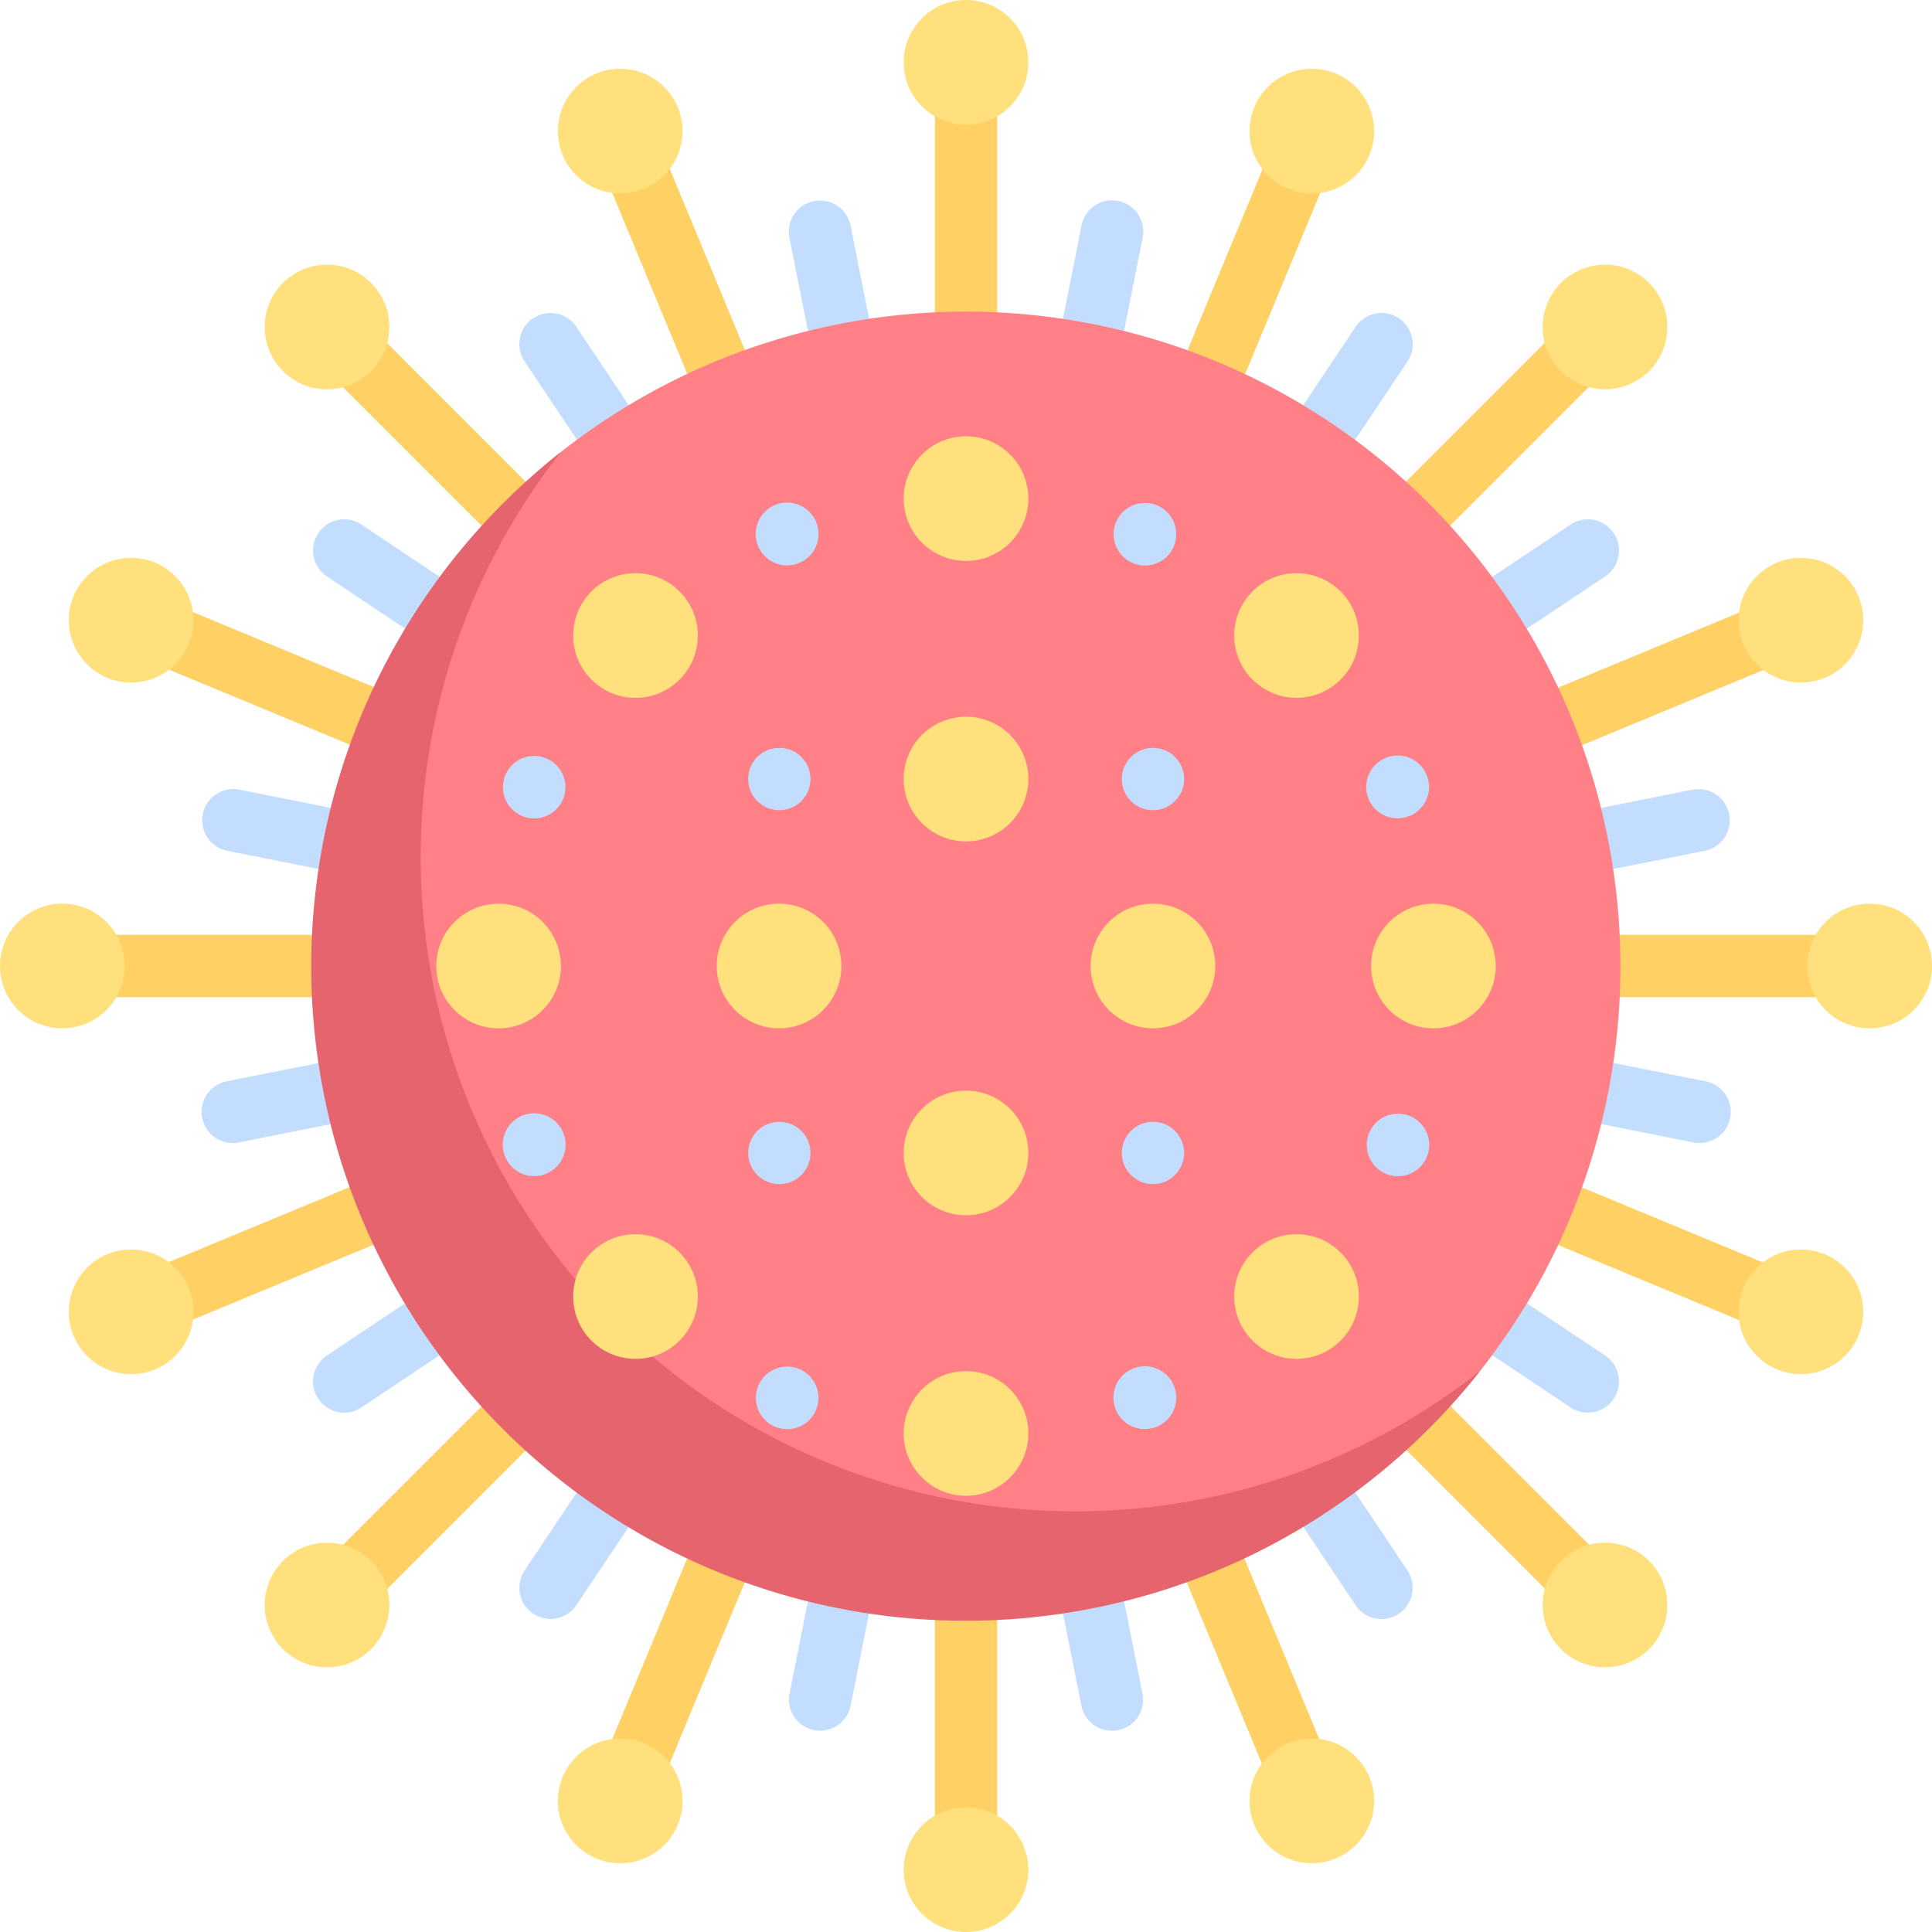 <svg id="_008-coronavirus" data-name="008-coronavirus" xmlns="http://www.w3.org/2000/svg" width="80" height="80" viewBox="0 0 80 80">
  <defs>
    <style>
      .cls-1 {
        fill: #c3ddff;
      }

      .cls-2 {
        fill: #ffd064;
      }

      .cls-3 {
        fill: #ffe07d;
      }

      .cls-4 {
        fill: #ff8086;
      }

      .cls-5 {
        fill: #e5646e;
      }
    </style>
  </defs>
  <g id="Group_255" data-name="Group 255" transform="translate(8.337 8.337)">
    <g id="Group_232" data-name="Group 232" transform="translate(24.331)">
      <path id="Path_1170" data-name="Path 1170" class="cls-1" d="M211.368,61a1.29,1.29,0,0,1-1.264-1.038L209.1,54.9a1.29,1.29,0,1,1,2.53-.5l1.008,5.062a1.29,1.29,0,0,1-1.013,1.518A1.344,1.344,0,0,1,211.368,61Z" transform="translate(-209.071 -53.358)"/>
    </g>
    <g id="Group_233" data-name="Group 233" transform="translate(35.407 55.684)">
      <path id="Path_1171" data-name="Path 1171" class="cls-1" d="M282.255,417.376a1.29,1.29,0,0,1-1.264-1.038l-1.008-5.062a1.29,1.29,0,1,1,2.53-.5l1.008,5.062a1.29,1.29,0,0,1-1.013,1.518A1.344,1.344,0,0,1,282.255,417.376Z" transform="translate(-279.958 -409.733)"/>
    </g>
    <g id="Group_236" data-name="Group 236" transform="translate(0 24.332)">
      <g id="Group_234" data-name="Group 234" transform="translate(55.683)">
        <path id="Path_1172" data-name="Path 1172" class="cls-1" d="M411.014,212.668a1.291,1.291,0,0,1-.251-2.556l5.063-1.007a1.291,1.291,0,0,1,.5,2.532l-5.063,1.007A1.348,1.348,0,0,1,411.014,212.668Z" transform="translate(-409.725 -209.081)"/>
      </g>
      <g id="Group_235" data-name="Group 235" transform="translate(0 11.076)">
        <path id="Path_1173" data-name="Path 1173" class="cls-1" d="M54.643,283.555A1.291,1.291,0,0,1,54.393,281l5.063-1.007a1.291,1.291,0,0,1,.5,2.532L54.9,283.531a1.345,1.345,0,0,1-.253.025Z" transform="translate(-53.354 -279.968)"/>
      </g>
    </g>
    <g id="Group_242" data-name="Group 242" transform="translate(4.624 4.624)">
      <g id="Group_237" data-name="Group 237" transform="translate(40.086)">
        <path id="Path_1174" data-name="Path 1174" class="cls-1" d="M340.788,89.826a1.29,1.29,0,0,1-1.071-2.007l2.868-4.291a1.29,1.29,0,1,1,2.145,1.434l-2.868,4.291A1.287,1.287,0,0,1,340.788,89.826Z" transform="translate(-339.498 -82.955)"/>
      </g>
      <g id="Group_238" data-name="Group 238" transform="translate(8.543 47.206)">
        <path id="Path_1175" data-name="Path 1175" class="cls-1" d="M138.917,391.946a1.29,1.29,0,0,1-1.071-2.007l2.868-4.291a1.29,1.29,0,1,1,2.145,1.434l-2.868,4.291A1.287,1.287,0,0,1,138.917,391.946Z" transform="translate(-137.627 -385.075)"/>
      </g>
      <g id="Group_241" data-name="Group 241" transform="translate(0 8.543)">
        <g id="Group_239" data-name="Group 239" transform="translate(47.205 31.542)">
          <path id="Path_1176" data-name="Path 1176" class="cls-1" d="M390.644,344.944a1.29,1.29,0,0,1-.716-.217l-4.292-2.867a1.291,1.291,0,0,1,1.434-2.146l4.292,2.867a1.291,1.291,0,0,1-.718,2.363Z" transform="translate(-385.062 -339.495)"/>
        </g>
        <g id="Group_240" data-name="Group 240">
          <path id="Path_1177" data-name="Path 1177" class="cls-1" d="M88.531,143.077a1.29,1.29,0,0,1-.716-.217l-4.292-2.867a1.29,1.29,0,0,1,1.434-2.146l4.292,2.867a1.291,1.291,0,0,1-.718,2.363Z" transform="translate(-82.949 -137.629)"/>
        </g>
      </g>
    </g>
    <g id="Group_254" data-name="Group 254" transform="translate(0 0)">
      <g id="Group_243" data-name="Group 243" transform="translate(13.168 4.623)">
        <path id="Path_1178" data-name="Path 1178" class="cls-1" d="M141.788,89.82a1.287,1.287,0,0,1-1.074-.573l-2.868-4.291a1.29,1.29,0,1,1,2.145-1.434l2.868,4.291a1.29,1.29,0,0,1-1.071,2.007Z" transform="translate(-137.628 -82.948)"/>
      </g>
      <g id="Group_244" data-name="Group 244" transform="translate(44.71 51.829)">
        <path id="Path_1179" data-name="Path 1179" class="cls-1" d="M343.659,391.937a1.287,1.287,0,0,1-1.074-.573l-2.868-4.291a1.29,1.29,0,1,1,2.145-1.434l2.868,4.291a1.29,1.29,0,0,1-1.071,2.007Z" transform="translate(-339.499 -385.064)"/>
      </g>
      <g id="Group_247" data-name="Group 247" transform="translate(4.624 13.167)">
        <g id="Group_245" data-name="Group 245" transform="translate(47.205)">
          <path id="Path_1180" data-name="Path 1180" class="cls-1" d="M386.356,143.078a1.291,1.291,0,0,1-.718-2.363l4.292-2.867a1.29,1.29,0,0,1,1.434,2.146l-4.292,2.867A1.291,1.291,0,0,1,386.356,143.078Z" transform="translate(-385.064 -137.629)"/>
        </g>
        <g id="Group_246" data-name="Group 246" transform="translate(0 31.542)">
          <path id="Path_1181" data-name="Path 1181" class="cls-1" d="M84.243,344.944a1.291,1.291,0,0,1-.718-2.363l4.292-2.867a1.291,1.291,0,0,1,1.434,2.146l-4.292,2.867A1.291,1.291,0,0,1,84.243,344.944Z" transform="translate(-82.951 -339.495)"/>
        </g>
      </g>
      <g id="Group_253" data-name="Group 253">
        <g id="Group_248" data-name="Group 248" transform="translate(35.407)">
          <path id="Path_1182" data-name="Path 1182" class="cls-1" d="M281.251,61a1.344,1.344,0,0,1-.253-.025,1.29,1.29,0,0,1-1.013-1.518l1.008-5.062a1.29,1.29,0,1,1,2.53.5l-1.008,5.062A1.29,1.29,0,0,1,281.251,61Z" transform="translate(-279.959 -53.36)"/>
        </g>
        <g id="Group_249" data-name="Group 249" transform="translate(24.331 55.684)">
          <path id="Path_1183" data-name="Path 1183" class="cls-1" d="M210.364,417.378a1.343,1.343,0,0,1-.253-.025,1.29,1.29,0,0,1-1.013-1.518l1.008-5.062a1.29,1.29,0,1,1,2.53.5l-1.008,5.062A1.29,1.29,0,0,1,210.364,417.378Z" transform="translate(-209.072 -409.735)"/>
        </g>
        <g id="Group_252" data-name="Group 252" transform="translate(0 24.332)">
          <g id="Group_250" data-name="Group 250" transform="translate(55.683 11.076)">
            <path id="Path_1184" data-name="Path 1184" class="cls-1" d="M416.08,283.557a1.343,1.343,0,0,1-.253-.025l-5.063-1.007a1.291,1.291,0,0,1,.5-2.532L416.331,281a1.29,1.29,0,0,1-.251,2.556Z" transform="translate(-409.725 -279.971)"/>
          </g>
          <g id="Group_251" data-name="Group 251">
            <path id="Path_1185" data-name="Path 1185" class="cls-1" d="M59.709,212.67a1.346,1.346,0,0,1-.253-.025l-5.063-1.007a1.291,1.291,0,0,1,.5-2.532l5.063,1.007a1.291,1.291,0,0,1-.251,2.556Z" transform="translate(-53.354 -209.084)"/>
          </g>
        </g>
      </g>
    </g>
  </g>
  <path id="Path_1186" data-name="Path 1186" class="cls-2" d="M0,0H2.581V10.323H0Z" transform="translate(6.133 27.372) rotate(-67.486)"/>
  <circle id="Ellipse_275" data-name="Ellipse 275" class="cls-3" cx="2.581" cy="2.581" r="2.581" transform="translate(2.848 23.1)"/>
  <path id="Path_1187" data-name="Path 1187" class="cls-2" d="M0,0H2.581V10.323H0Z" transform="translate(73.846 52.627) rotate(112.514)"/>
  <circle id="Ellipse_276" data-name="Ellipse 276" class="cls-3" cx="2.581" cy="2.581" r="2.581" transform="translate(71.99 51.739)"/>
  <path id="Path_1188" data-name="Path 1188" class="cls-2" d="M0,0H2.581V10.323H0Z" transform="translate(27.383 73.856) rotate(-157.486)"/>
  <circle id="Ellipse_277" data-name="Ellipse 277" class="cls-3" cx="2.581" cy="2.581" r="2.581" transform="translate(23.1 71.99)"/>
  <path id="Path_1189" data-name="Path 1189" class="cls-2" d="M0,0H2.581V10.323H0Z" transform="translate(52.638 6.144) rotate(22.514)"/>
  <circle id="Ellipse_278" data-name="Ellipse 278" class="cls-3" cx="2.581" cy="2.581" r="2.581" transform="translate(51.739 2.848)"/>
  <path id="Path_1190" data-name="Path 1190" class="cls-2" d="M0,0H2.581V10.323H0Z" transform="translate(7.117 55.002) rotate(-112.514)"/>
  <circle id="Ellipse_279" data-name="Ellipse 279" class="cls-3" cx="2.581" cy="2.581" r="2.581" transform="translate(2.848 51.739)"/>
  <path id="Path_1191" data-name="Path 1191" class="cls-2" d="M0,0H2.581V10.323H0Z" transform="translate(72.904 24.997) rotate(67.486)"/>
  <circle id="Ellipse_280" data-name="Ellipse 280" class="cls-3" cx="2.581" cy="2.581" r="2.581" transform="translate(71.99 23.1)"/>
  <path id="Path_1192" data-name="Path 1192" class="cls-2" d="M0,0H2.581V10.323H0Z" transform="translate(54.992 72.893) rotate(157.486)"/>
  <circle id="Ellipse_281" data-name="Ellipse 281" class="cls-3" cx="2.581" cy="2.581" r="2.581" transform="translate(51.739 71.99)"/>
  <path id="Path_1193" data-name="Path 1193" class="cls-2" d="M0,0H2.581V10.323H0Z" transform="translate(24.987 7.107) rotate(-22.514)"/>
  <circle id="Ellipse_282" data-name="Ellipse 282" class="cls-3" cx="2.581" cy="2.581" r="2.581" transform="translate(23.1 2.848)"/>
  <path id="Path_1194" data-name="Path 1194" class="cls-2" d="M0,0H2.581V10.323H0Z" transform="translate(13.537 15.366) rotate(-45)"/>
  <circle id="Ellipse_283" data-name="Ellipse 283" class="cls-3" cx="2.581" cy="2.581" r="2.581" transform="translate(10.96 10.96)"/>
  <path id="Path_1195" data-name="Path 1195" class="cls-2" d="M0,0H2.581V10.323H0Z" transform="translate(66.472 64.634) rotate(135)"/>
  <circle id="Ellipse_284" data-name="Ellipse 284" class="cls-3" cx="2.581" cy="2.581" r="2.581" transform="translate(63.879 63.879)"/>
  <path id="Path_1196" data-name="Path 1196" class="cls-2" d="M0,0H2.581V10.323H0Z" transform="translate(15.361 66.467) rotate(-135)"/>
  <circle id="Ellipse_285" data-name="Ellipse 285" class="cls-3" cx="2.581" cy="2.581" r="2.581" transform="translate(10.96 63.879)"/>
  <path id="Path_1197" data-name="Path 1197" class="cls-2" d="M0,0H2.581V10.323H0Z" transform="translate(64.63 13.533) rotate(45)"/>
  <circle id="Ellipse_286" data-name="Ellipse 286" class="cls-3" cx="2.581" cy="2.581" r="2.581" transform="translate(63.879 10.96)"/>
  <path id="Path_1198" data-name="Path 1198" class="cls-2" d="M0,0H2.581V10.323H0Z" transform="translate(3.871 41.29) rotate(-90)"/>
  <circle id="Ellipse_287" data-name="Ellipse 287" class="cls-3" cx="2.581" cy="2.581" r="2.581" transform="translate(0 37.419)"/>
  <path id="Path_1199" data-name="Path 1199" class="cls-2" d="M0,0H2.581V10.323H0Z" transform="translate(76.129 38.71) rotate(90)"/>
  <circle id="Ellipse_288" data-name="Ellipse 288" class="cls-3" cx="2.581" cy="2.581" r="2.581" transform="translate(74.839 37.419)"/>
  <path id="Path_1200" data-name="Path 1200" class="cls-2" d="M0,0H2.581V10.323H0Z" transform="translate(41.29 76.129) rotate(180)"/>
  <circle id="Ellipse_289" data-name="Ellipse 289" class="cls-3" cx="2.581" cy="2.581" r="2.581" transform="translate(37.419 74.839)"/>
  <path id="Path_1201" data-name="Path 1201" class="cls-2" d="M247.742,24.774h2.581V35.1h-2.581Z" transform="translate(-209.032 -20.903)"/>
  <circle id="Ellipse_290" data-name="Ellipse 290" class="cls-3" cx="2.581" cy="2.581" r="2.581" transform="translate(37.419 0)"/>
  <path id="Path_1202" data-name="Path 1202" class="cls-4" d="M141.769,109.678A27.1,27.1,0,0,0,97.9,88.393c-6.289,4.962-9.4,12.652-9.4,21.285,0,14.965,11.207,26.354,26.172,26.354,8.635,0,16.327-3.3,21.289-9.589A26.981,26.981,0,0,0,141.769,109.678Z" transform="translate(-74.672 -69.678)"/>
  <path id="Path_1203" data-name="Path 1203" class="cls-5" d="M114.194,163.643a27.1,27.1,0,0,1-21.287-43.865,27.1,27.1,0,1,0,38.06,38.05A27,27,0,0,1,114.194,163.643Z" transform="translate(-69.678 -101.063)"/>
  <circle id="Ellipse_291" data-name="Ellipse 291" class="cls-3" cx="2.581" cy="2.581" r="2.581" transform="translate(37.419 29.678)"/>
  <circle id="Ellipse_292" data-name="Ellipse 292" class="cls-3" cx="2.581" cy="2.581" r="2.581" transform="translate(37.419 45.161)"/>
  <circle id="Ellipse_293" data-name="Ellipse 293" class="cls-3" cx="2.581" cy="2.581" r="2.581" transform="translate(45.161 37.419)"/>
  <circle id="Ellipse_294" data-name="Ellipse 294" class="cls-3" cx="2.581" cy="2.581" r="2.581" transform="translate(29.678 37.419)"/>
  <g id="Group_256" data-name="Group 256" transform="translate(31.303 20.83)">
    <path id="Path_1204" data-name="Path 1204" class="cls-1" d="M201.627,135.893a1.3,1.3,0,1,1,.439-.077l-.013,0A1.3,1.3,0,0,1,201.627,135.893Z" transform="translate(-200.336 -133.311)"/>
  </g>
  <g id="Group_257" data-name="Group 257" transform="translate(56.591 31.305)">
    <path id="Path_1205" data-name="Path 1205" class="cls-1" d="M363.474,202.934a1.3,1.3,0,1,1,.491-.1l-.013,0A1.291,1.291,0,0,1,363.474,202.934Z" transform="translate(-362.183 -200.353)"/>
  </g>
  <g id="Group_258" data-name="Group 258" transform="translate(20.829 46.118)">
    <path id="Path_1206" data-name="Path 1206" class="cls-1" d="M134.6,297.739a1.3,1.3,0,1,1,.534-.117l-.011.005A1.272,1.272,0,0,1,134.6,297.739Z" transform="translate(-133.305 -295.157)"/>
  </g>
  <g id="Group_259" data-name="Group 259" transform="translate(46.116 56.592)">
    <path id="Path_1207" data-name="Path 1207" class="cls-1" d="M296.433,364.772a1.3,1.3,0,1,1,.439-.077l-.013,0A1.294,1.294,0,0,1,296.433,364.772Z" transform="translate(-295.142 -362.189)"/>
  </g>
  <g id="Group_260" data-name="Group 260" transform="translate(20.831 31.303)">
    <path id="Path_1208" data-name="Path 1208" class="cls-1" d="M134.61,202.928a1.275,1.275,0,0,1-.523-.112,1.293,1.293,0,1,1,1.709-.666l-.005.011A1.292,1.292,0,0,1,134.61,202.928Z" transform="translate(-133.321 -200.342)"/>
  </g>
  <g id="Group_261" data-name="Group 261" transform="translate(46.12 20.829)">
    <path id="Path_1209" data-name="Path 1209" class="cls-1" d="M296.457,135.891a1.295,1.295,0,1,1,1.195-.8l-.005.012A1.291,1.291,0,0,1,296.457,135.891Z" transform="translate(-295.166 -133.304)"/>
  </g>
  <g id="Group_262" data-name="Group 262" transform="translate(31.306 56.591)">
    <path id="Path_1210" data-name="Path 1210" class="cls-1" d="M201.651,364.773a1.295,1.295,0,1,1,1.195-.8l-.005.012A1.291,1.291,0,0,1,201.651,364.773Z" transform="translate(-200.36 -362.186)"/>
  </g>
  <g id="Group_263" data-name="Group 263" transform="translate(56.595 46.117)">
    <path id="Path_1211" data-name="Path 1211" class="cls-1" d="M363.5,297.733a1.275,1.275,0,0,1-.523-.112,1.293,1.293,0,1,1,1.709-.666l-.005.011A1.292,1.292,0,0,1,363.5,297.733Z" transform="translate(-362.208 -295.146)"/>
  </g>
  <g id="Group_264" data-name="Group 264" transform="translate(18.065 18.065)">
    <circle id="Ellipse_295" data-name="Ellipse 295" class="cls-3" cx="2.581" cy="2.581" r="2.581" transform="translate(19.355)"/>
    <circle id="Ellipse_296" data-name="Ellipse 296" class="cls-3" cx="2.581" cy="2.581" r="2.581" transform="translate(19.355 38.71)"/>
    <circle id="Ellipse_297" data-name="Ellipse 297" class="cls-3" cx="2.581" cy="2.581" r="2.581" transform="translate(38.71 19.355)"/>
    <circle id="Ellipse_298" data-name="Ellipse 298" class="cls-3" cx="2.581" cy="2.581" r="2.581" transform="translate(0 19.355)"/>
    <circle id="Ellipse_299" data-name="Ellipse 299" class="cls-3" cx="2.581" cy="2.581" r="2.581" transform="translate(33.041 33.041)"/>
    <circle id="Ellipse_300" data-name="Ellipse 300" class="cls-3" cx="2.581" cy="2.581" r="2.581" transform="translate(5.669 5.669)"/>
    <circle id="Ellipse_301" data-name="Ellipse 301" class="cls-3" cx="2.581" cy="2.581" r="2.581" transform="translate(5.669 33.041)"/>
    <circle id="Ellipse_302" data-name="Ellipse 302" class="cls-3" cx="2.581" cy="2.581" r="2.581" transform="translate(33.041 5.669)"/>
  </g>
  <circle id="Ellipse_303" data-name="Ellipse 303" class="cls-1" cx="1.29" cy="1.29" r="1.29" transform="translate(30.981 30.968)"/>
  <circle id="Ellipse_304" data-name="Ellipse 304" class="cls-1" cx="1.29" cy="1.29" r="1.29" transform="translate(30.981 46.452)"/>
  <circle id="Ellipse_305" data-name="Ellipse 305" class="cls-1" cx="1.29" cy="1.29" r="1.29" transform="translate(46.452 30.968)"/>
  <circle id="Ellipse_306" data-name="Ellipse 306" class="cls-1" cx="1.29" cy="1.29" r="1.29" transform="translate(46.452 46.452)"/>
</svg>
